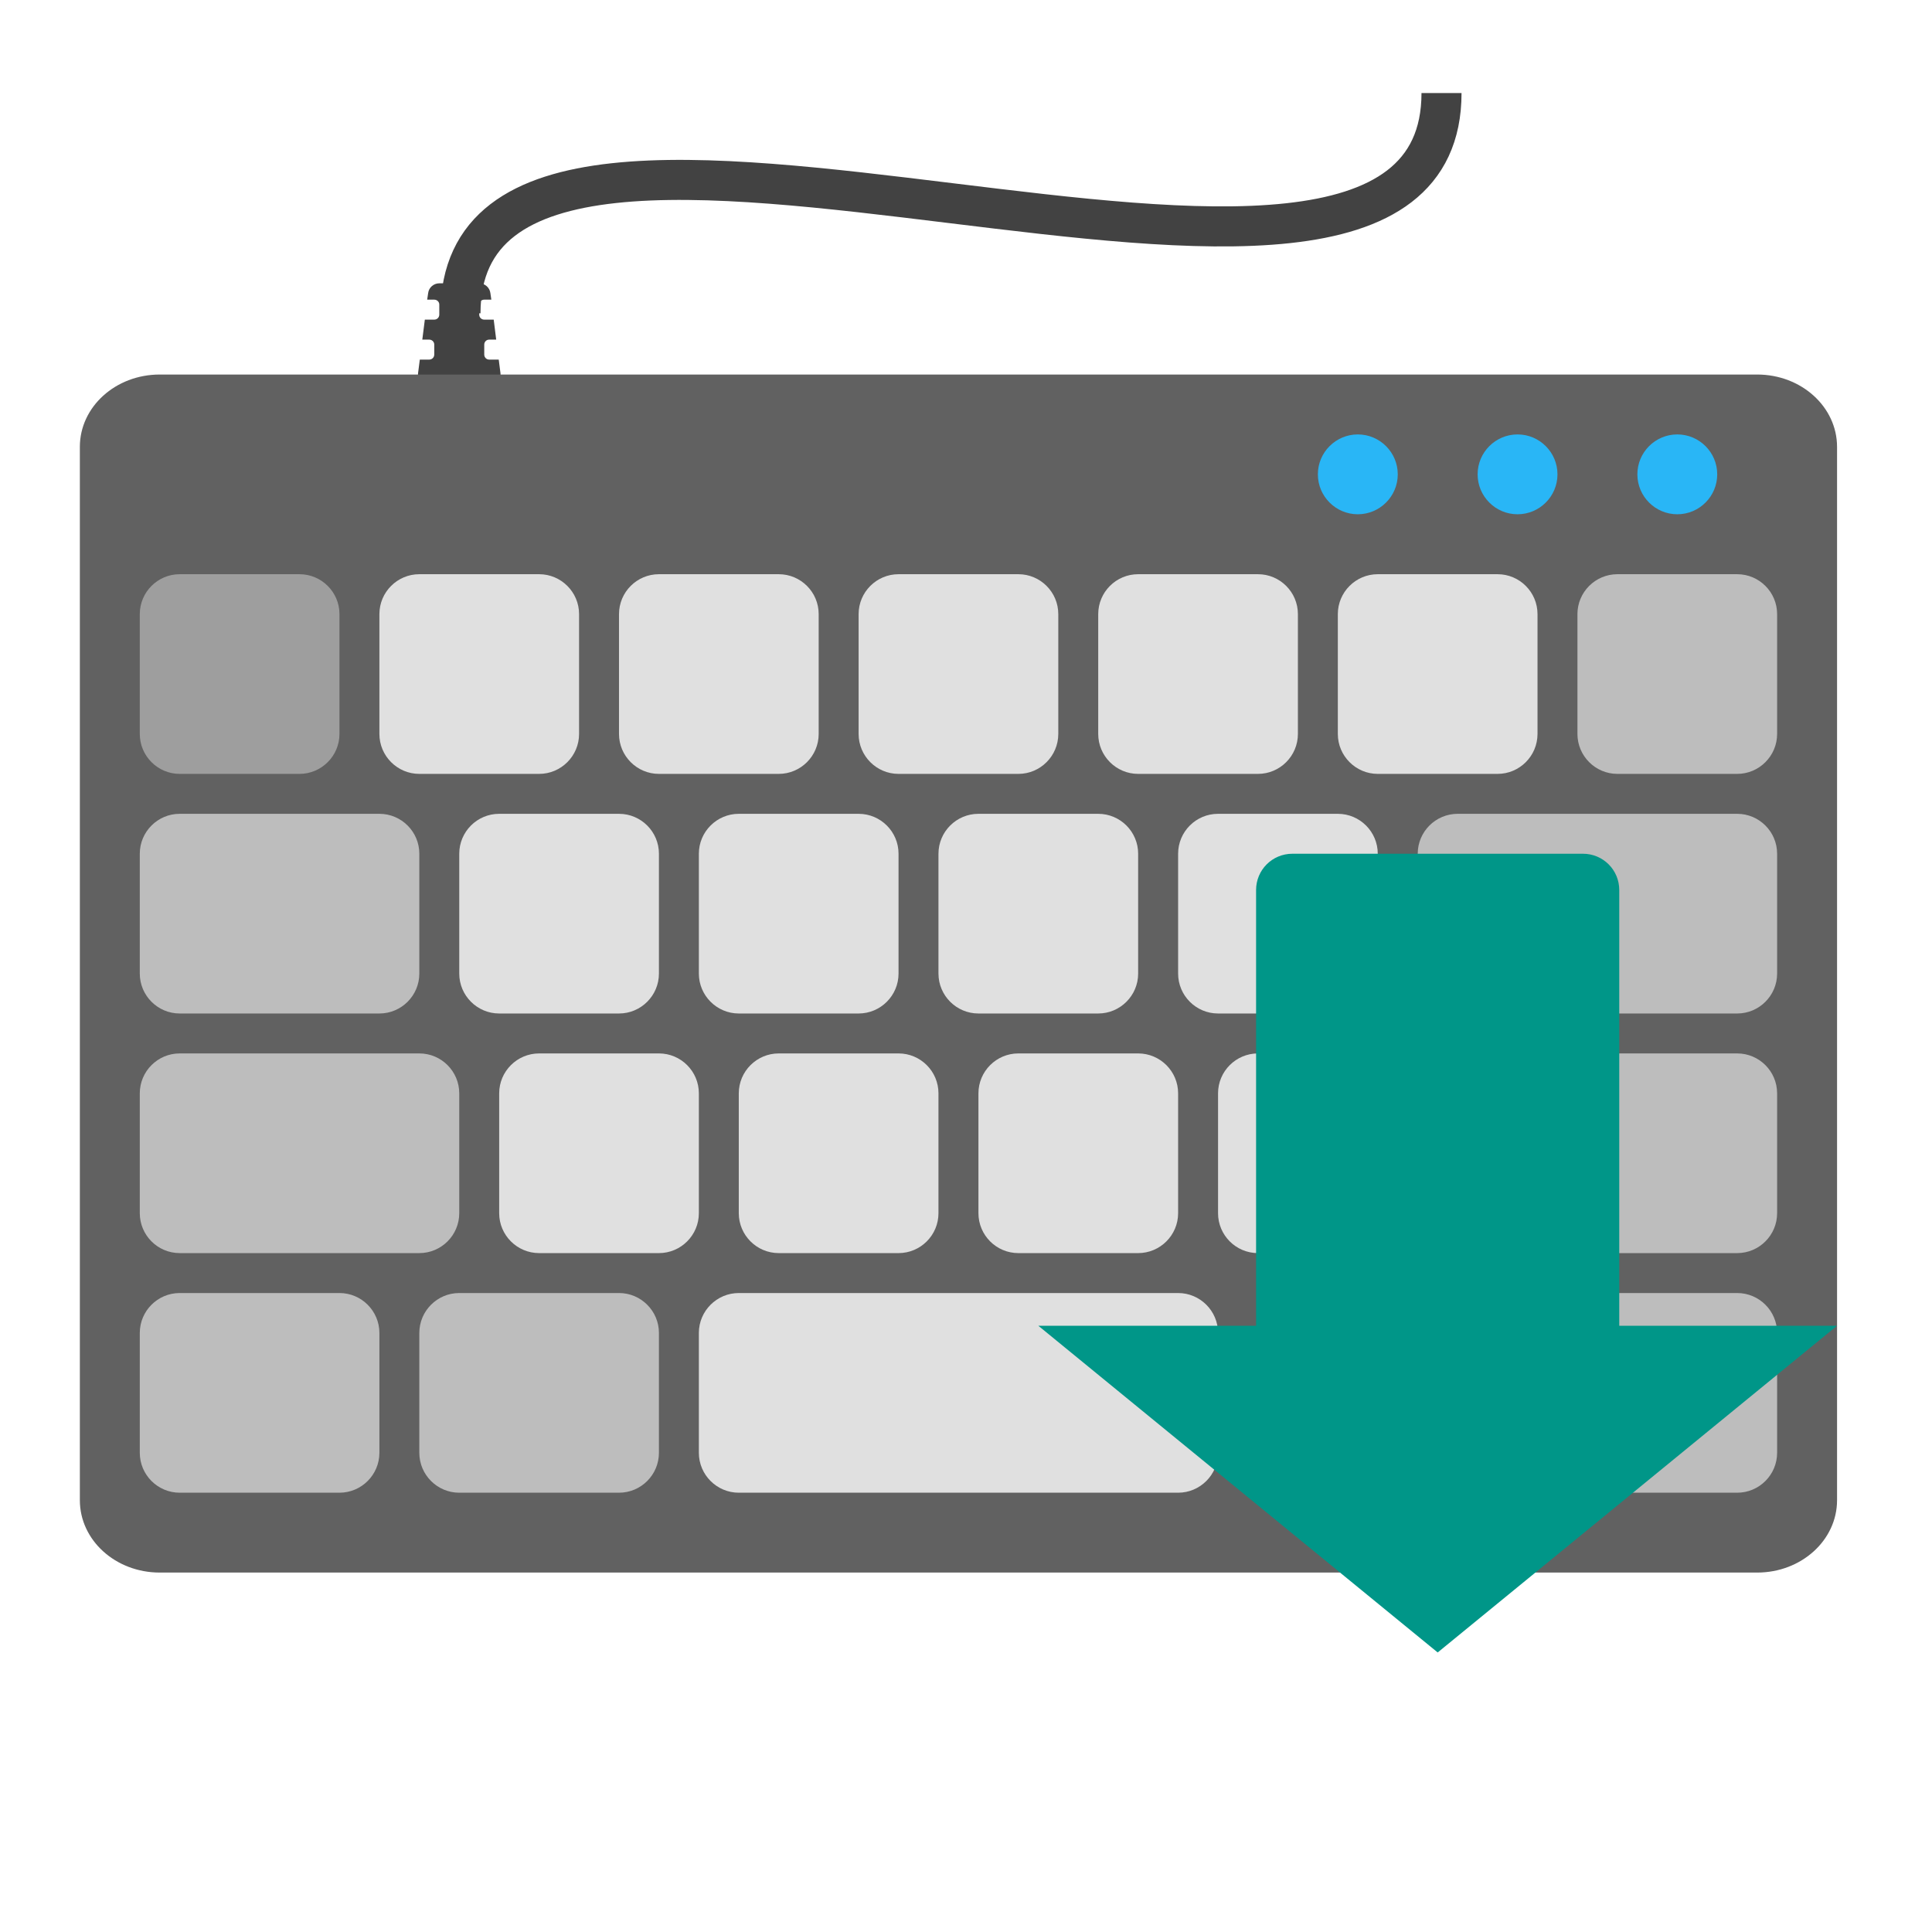 <?xml version="1.0" encoding="UTF-8"?>
<svg xmlns="http://www.w3.org/2000/svg" xmlns:xlink="http://www.w3.org/1999/xlink" width="48px" height="48px" viewBox="0 0 48 48" version="1.1">
<g id="surface1">
<path style=" stroke:none;fill-rule:nonzero;fill:rgb(25.882%,25.882%,25.882%);fill-opacity:1;" d="M 10.914 7.039 C 10.773 7.039 10.652 7.145 10.637 7.285 L 10.613 7.445 L 10.789 7.445 C 10.859 7.445 10.914 7.5 10.914 7.566 L 10.914 7.816 C 10.914 7.887 10.859 7.941 10.789 7.941 L 10.555 7.941 L 10.492 8.438 L 10.664 8.438 C 10.734 8.438 10.789 8.492 10.789 8.562 L 10.789 8.809 C 10.789 8.879 10.734 8.934 10.664 8.934 L 10.43 8.934 L 10.387 9.27 C 10.367 9.438 10.496 9.586 10.668 9.586 L 12.156 9.586 C 12.324 9.586 12.453 9.438 12.434 9.27 L 12.391 8.934 L 12.152 8.934 C 12.086 8.934 12.031 8.879 12.031 8.809 L 12.031 8.562 C 12.031 8.492 12.086 8.438 12.152 8.438 L 12.328 8.438 L 12.266 7.941 L 12.031 7.941 C 11.961 7.941 11.906 7.887 11.906 7.816 L 11.906 7.566 C 11.906 7.5 11.961 7.445 12.031 7.445 L 12.207 7.445 L 12.184 7.285 C 12.168 7.145 12.047 7.039 11.906 7.039 Z M 10.914 7.039 "/>
<path style=" stroke:none;fill-rule:nonzero;fill:rgb(38.039%,38.039%,38.039%);fill-opacity:1;" d="M 3.969 9.305 L 43.656 9.305 C 44.754 9.305 45.641 10.109 45.641 11.102 L 45.641 37.273 C 45.641 38.266 44.754 39.07 43.656 39.07 L 3.969 39.07 C 2.871 39.07 1.984 38.266 1.984 37.273 L 1.984 11.102 C 1.984 10.109 2.871 9.305 3.969 9.305 Z M 3.969 9.305 "/>
<path style=" stroke:none;fill-rule:nonzero;fill:rgb(61.961%,61.961%,61.961%);fill-opacity:1;" d="M 4.465 19.227 L 7.441 19.227 C 7.988 19.227 8.434 18.781 8.434 18.234 L 8.434 15.258 C 8.434 14.711 7.988 14.266 7.441 14.266 L 4.465 14.266 C 3.918 14.266 3.473 14.711 3.473 15.258 L 3.473 18.234 C 3.473 18.781 3.918 19.227 4.465 19.227 Z M 4.465 19.227 "/>
<path style=" stroke:none;fill-rule:nonzero;fill:rgb(87.843%,87.843%,87.843%);fill-opacity:1;" d="M 10.418 19.227 L 13.395 19.227 C 13.941 19.227 14.387 18.781 14.387 18.234 L 14.387 15.258 C 14.387 14.711 13.941 14.266 13.395 14.266 L 10.418 14.266 C 9.871 14.266 9.426 14.711 9.426 15.258 L 9.426 18.234 C 9.426 18.781 9.871 19.227 10.418 19.227 Z M 10.418 19.227 "/>
<path style=" stroke:none;fill-rule:nonzero;fill:rgb(87.843%,87.843%,87.843%);fill-opacity:1;" d="M 16.371 19.227 L 19.348 19.227 C 19.895 19.227 20.34 18.781 20.34 18.234 L 20.34 15.258 C 20.34 14.711 19.895 14.266 19.348 14.266 L 16.371 14.266 C 15.824 14.266 15.379 14.711 15.379 15.258 L 15.379 18.234 C 15.379 18.781 15.824 19.227 16.371 19.227 Z M 16.371 19.227 "/>
<path style=" stroke:none;fill-rule:nonzero;fill:rgb(87.843%,87.843%,87.843%);fill-opacity:1;" d="M 22.324 19.227 L 25.301 19.227 C 25.848 19.227 26.293 18.781 26.293 18.234 L 26.293 15.258 C 26.293 14.711 25.848 14.266 25.301 14.266 L 22.324 14.266 C 21.777 14.266 21.332 14.711 21.332 15.258 L 21.332 18.234 C 21.332 18.781 21.777 19.227 22.324 19.227 Z M 22.324 19.227 "/>
<path style=" stroke:none;fill-rule:nonzero;fill:rgb(87.843%,87.843%,87.843%);fill-opacity:1;" d="M 28.277 19.227 L 31.254 19.227 C 31.801 19.227 32.246 18.781 32.246 18.234 L 32.246 15.258 C 32.246 14.711 31.801 14.266 31.254 14.266 L 28.277 14.266 C 27.73 14.266 27.285 14.711 27.285 15.258 L 27.285 18.234 C 27.285 18.781 27.73 19.227 28.277 19.227 Z M 28.277 19.227 "/>
<path style=" stroke:none;fill-rule:nonzero;fill:rgb(87.843%,87.843%,87.843%);fill-opacity:1;" d="M 34.23 19.227 L 37.207 19.227 C 37.754 19.227 38.199 18.781 38.199 18.234 L 38.199 15.258 C 38.199 14.711 37.754 14.266 37.207 14.266 L 34.23 14.266 C 33.684 14.266 33.238 14.711 33.238 15.258 L 33.238 18.234 C 33.238 18.781 33.684 19.227 34.23 19.227 Z M 34.23 19.227 "/>
<path style=" stroke:none;fill-rule:nonzero;fill:rgb(74.118%,74.118%,74.118%);fill-opacity:1;" d="M 4.465 25.18 L 9.426 25.18 C 9.973 25.18 10.418 24.734 10.418 24.188 L 10.418 21.211 C 10.418 20.664 9.973 20.219 9.426 20.219 L 4.465 20.219 C 3.918 20.219 3.473 20.664 3.473 21.211 L 3.473 24.188 C 3.473 24.734 3.918 25.18 4.465 25.18 Z M 4.465 25.18 "/>
<path style=" stroke:none;fill-rule:nonzero;fill:rgb(87.843%,87.843%,87.843%);fill-opacity:1;" d="M 12.402 25.18 L 15.379 25.18 C 15.926 25.18 16.371 24.734 16.371 24.188 L 16.371 21.211 C 16.371 20.664 15.926 20.219 15.379 20.219 L 12.402 20.219 C 11.855 20.219 11.41 20.664 11.41 21.211 L 11.41 24.188 C 11.41 24.734 11.855 25.18 12.402 25.18 Z M 12.402 25.18 "/>
<path style=" stroke:none;fill-rule:nonzero;fill:rgb(87.843%,87.843%,87.843%);fill-opacity:1;" d="M 24.309 25.18 L 27.285 25.18 C 27.832 25.18 28.277 24.734 28.277 24.188 L 28.277 21.211 C 28.277 20.664 27.832 20.219 27.285 20.219 L 24.309 20.219 C 23.762 20.219 23.316 20.664 23.316 21.211 L 23.316 24.188 C 23.316 24.734 23.762 25.18 24.309 25.18 Z M 24.309 25.18 "/>
<path style=" stroke:none;fill-rule:nonzero;fill:rgb(87.843%,87.843%,87.843%);fill-opacity:1;" d="M 30.262 25.18 L 33.238 25.18 C 33.785 25.18 34.23 24.734 34.23 24.188 L 34.23 21.211 C 34.23 20.664 33.785 20.219 33.238 20.219 L 30.262 20.219 C 29.715 20.219 29.27 20.664 29.27 21.211 L 29.27 24.188 C 29.27 24.734 29.715 25.18 30.262 25.18 Z M 30.262 25.18 "/>
<path style=" stroke:none;fill-rule:nonzero;fill:rgb(74.118%,74.118%,74.118%);fill-opacity:1;" d="M 4.465 31.133 L 10.418 31.133 C 10.965 31.133 11.41 30.688 11.41 30.141 L 11.41 27.164 C 11.41 26.617 10.965 26.172 10.418 26.172 L 4.465 26.172 C 3.918 26.172 3.473 26.617 3.473 27.164 L 3.473 30.141 C 3.473 30.688 3.918 31.133 4.465 31.133 Z M 4.465 31.133 "/>
<path style=" stroke:none;fill-rule:nonzero;fill:rgb(87.843%,87.843%,87.843%);fill-opacity:1;" d="M 13.395 31.133 L 16.371 31.133 C 16.918 31.133 17.363 30.688 17.363 30.141 L 17.363 27.164 C 17.363 26.617 16.918 26.172 16.371 26.172 L 13.395 26.172 C 12.848 26.172 12.402 26.617 12.402 27.164 L 12.402 30.141 C 12.402 30.688 12.848 31.133 13.395 31.133 Z M 13.395 31.133 "/>
<path style=" stroke:none;fill-rule:nonzero;fill:rgb(87.843%,87.843%,87.843%);fill-opacity:1;" d="M 19.348 31.133 L 22.324 31.133 C 22.871 31.133 23.316 30.688 23.316 30.141 L 23.316 27.164 C 23.316 26.617 22.871 26.172 22.324 26.172 L 19.348 26.172 C 18.801 26.172 18.355 26.617 18.355 27.164 L 18.355 30.141 C 18.355 30.688 18.801 31.133 19.348 31.133 Z M 19.348 31.133 "/>
<path style=" stroke:none;fill-rule:nonzero;fill:rgb(87.843%,87.843%,87.843%);fill-opacity:1;" d="M 31.254 31.133 L 34.23 31.133 C 34.777 31.133 35.223 30.688 35.223 30.141 L 35.223 27.164 C 35.223 26.617 34.777 26.172 34.23 26.172 L 31.254 26.172 C 30.707 26.172 30.262 26.617 30.262 27.164 L 30.262 30.141 C 30.262 30.688 30.707 31.133 31.254 31.133 Z M 31.254 31.133 "/>
<path style=" stroke:none;fill-rule:nonzero;fill:rgb(74.118%,74.118%,74.118%);fill-opacity:1;" d="M 37.207 31.133 L 43.16 31.133 C 43.707 31.133 44.152 30.688 44.152 30.141 L 44.152 27.164 C 44.152 26.617 43.707 26.172 43.16 26.172 L 37.207 26.172 C 36.66 26.172 36.215 26.617 36.215 27.164 L 36.215 30.141 C 36.215 30.688 36.66 31.133 37.207 31.133 Z M 37.207 31.133 "/>
<path style=" stroke:none;fill-rule:nonzero;fill:rgb(74.118%,74.118%,74.118%);fill-opacity:1;" d="M 11.41 37.086 L 15.379 37.086 C 15.926 37.086 16.371 36.641 16.371 36.094 L 16.371 33.117 C 16.371 32.57 15.926 32.125 15.379 32.125 L 11.41 32.125 C 10.863 32.125 10.418 32.57 10.418 33.117 L 10.418 36.094 C 10.418 36.641 10.863 37.086 11.41 37.086 Z M 11.41 37.086 "/>
<path style=" stroke:none;fill-rule:nonzero;fill:rgb(87.843%,87.843%,87.843%);fill-opacity:1;" d="M 18.355 37.086 L 29.27 37.086 C 29.816 37.086 30.262 36.641 30.262 36.094 L 30.262 33.117 C 30.262 32.57 29.816 32.125 29.27 32.125 L 18.355 32.125 C 17.809 32.125 17.363 32.57 17.363 33.117 L 17.363 36.094 C 17.363 36.641 17.809 37.086 18.355 37.086 Z M 18.355 37.086 "/>
<path style=" stroke:none;fill-rule:nonzero;fill:rgb(74.118%,74.118%,74.118%);fill-opacity:1;" d="M 32.246 37.086 L 36.215 37.086 C 36.762 37.086 37.207 36.641 37.207 36.094 L 37.207 33.117 C 37.207 32.57 36.762 32.125 36.215 32.125 L 32.246 32.125 C 31.699 32.125 31.254 32.57 31.254 33.117 L 31.254 36.094 C 31.254 36.641 31.699 37.086 32.246 37.086 Z M 32.246 37.086 "/>
<path style=" stroke:none;fill-rule:nonzero;fill:rgb(74.118%,74.118%,74.118%);fill-opacity:1;" d="M 39.191 37.086 L 43.16 37.086 C 43.707 37.086 44.152 36.641 44.152 36.094 L 44.152 33.117 C 44.152 32.57 43.707 32.125 43.16 32.125 L 39.191 32.125 C 38.645 32.125 38.199 32.57 38.199 33.117 L 38.199 36.094 C 38.199 36.641 38.645 37.086 39.191 37.086 Z M 39.191 37.086 "/>
<path style=" stroke:none;fill-rule:nonzero;fill:rgb(74.118%,74.118%,74.118%);fill-opacity:1;" d="M 36.215 25.18 L 43.16 25.18 C 43.707 25.18 44.152 24.734 44.152 24.188 L 44.152 21.211 C 44.152 20.664 43.707 20.219 43.16 20.219 L 36.215 20.219 C 35.668 20.219 35.223 20.664 35.223 21.211 L 35.223 24.188 C 35.223 24.734 35.668 25.18 36.215 25.18 Z M 36.215 25.18 "/>
<path style=" stroke:none;fill-rule:nonzero;fill:rgb(74.118%,74.118%,74.118%);fill-opacity:1;" d="M 40.184 19.227 L 43.16 19.227 C 43.707 19.227 44.152 18.781 44.152 18.234 L 44.152 15.258 C 44.152 14.711 43.707 14.266 43.16 14.266 L 40.184 14.266 C 39.637 14.266 39.191 14.711 39.191 15.258 L 39.191 18.234 C 39.191 18.781 39.637 19.227 40.184 19.227 Z M 40.184 19.227 "/>
<path style=" stroke:none;fill-rule:nonzero;fill:rgb(16.078%,71.373%,96.471%);fill-opacity:1;" d="M 33.734 10.793 C 34.281 10.793 34.727 11.238 34.727 11.785 C 34.727 12.332 34.281 12.777 33.734 12.777 C 33.188 12.777 32.742 12.332 32.742 11.785 C 32.742 11.238 33.188 10.793 33.734 10.793 Z M 33.734 10.793 "/>
<path style=" stroke:none;fill-rule:nonzero;fill:rgb(16.078%,71.373%,96.471%);fill-opacity:1;" d="M 37.703 10.793 C 38.25 10.793 38.695 11.238 38.695 11.785 C 38.695 12.332 38.25 12.777 37.703 12.777 C 37.156 12.777 36.711 12.332 36.711 11.785 C 36.711 11.238 37.156 10.793 37.703 10.793 Z M 37.703 10.793 "/>
<path style=" stroke:none;fill-rule:nonzero;fill:rgb(16.078%,71.373%,96.471%);fill-opacity:1;" d="M 41.672 10.793 C 42.219 10.793 42.664 11.238 42.664 11.785 C 42.664 12.332 42.219 12.777 41.672 12.777 C 41.125 12.777 40.68 12.332 40.68 11.785 C 40.68 11.238 41.125 10.793 41.672 10.793 Z M 41.672 10.793 "/>
<path style="fill:none;stroke-width:10.583;stroke-linecap:butt;stroke-linejoin:miter;stroke:rgb(25.882%,25.882%,25.882%);stroke-opacity:1;stroke-miterlimit:4;" d="M 121.708 -131.625 C 121.708 -221.583 381 -99.875 381 -189.833 " transform="matrix(0.094,0,0,0.094,0,20.156)"/>
<path style=" stroke:none;fill-rule:nonzero;fill:rgb(87.843%,87.843%,87.843%);fill-opacity:1;" d="M 25.301 31.133 L 28.277 31.133 C 28.824 31.133 29.27 30.688 29.27 30.141 L 29.27 27.164 C 29.27 26.617 28.824 26.172 28.277 26.172 L 25.301 26.172 C 24.754 26.172 24.309 26.617 24.309 27.164 L 24.309 30.141 C 24.309 30.688 24.754 31.133 25.301 31.133 Z M 25.301 31.133 "/>
<path style=" stroke:none;fill-rule:nonzero;fill:rgb(87.843%,87.843%,87.843%);fill-opacity:1;" d="M 18.355 25.18 L 21.332 25.18 C 21.879 25.18 22.324 24.734 22.324 24.188 L 22.324 21.211 C 22.324 20.664 21.879 20.219 21.332 20.219 L 18.355 20.219 C 17.809 20.219 17.363 20.664 17.363 21.211 L 17.363 24.188 C 17.363 24.734 17.809 25.18 18.355 25.18 Z M 18.355 25.18 "/>
<path style=" stroke:none;fill-rule:nonzero;fill:rgb(74.118%,74.118%,74.118%);fill-opacity:1;" d="M 4.465 37.086 L 8.434 37.086 C 8.98 37.086 9.426 36.641 9.426 36.094 L 9.426 33.117 C 9.426 32.57 8.98 32.125 8.434 32.125 L 4.465 32.125 C 3.918 32.125 3.473 32.57 3.473 33.117 L 3.473 36.094 C 3.473 36.641 3.918 37.086 4.465 37.086 Z M 4.465 37.086 "/>
<path style=" stroke:none;fill-rule:nonzero;fill:rgb(0%,58.824%,53.333%);fill-opacity:1;" d="M 32.109 21.211 C 31.609 21.211 31.207 21.613 31.207 22.113 L 31.207 32.938 L 25.797 32.938 L 35.719 41.055 L 45.641 32.938 L 40.23 32.938 L 40.23 22.113 C 40.23 21.613 39.828 21.211 39.328 21.211 Z M 32.109 21.211 "/>
</g>
</svg>
